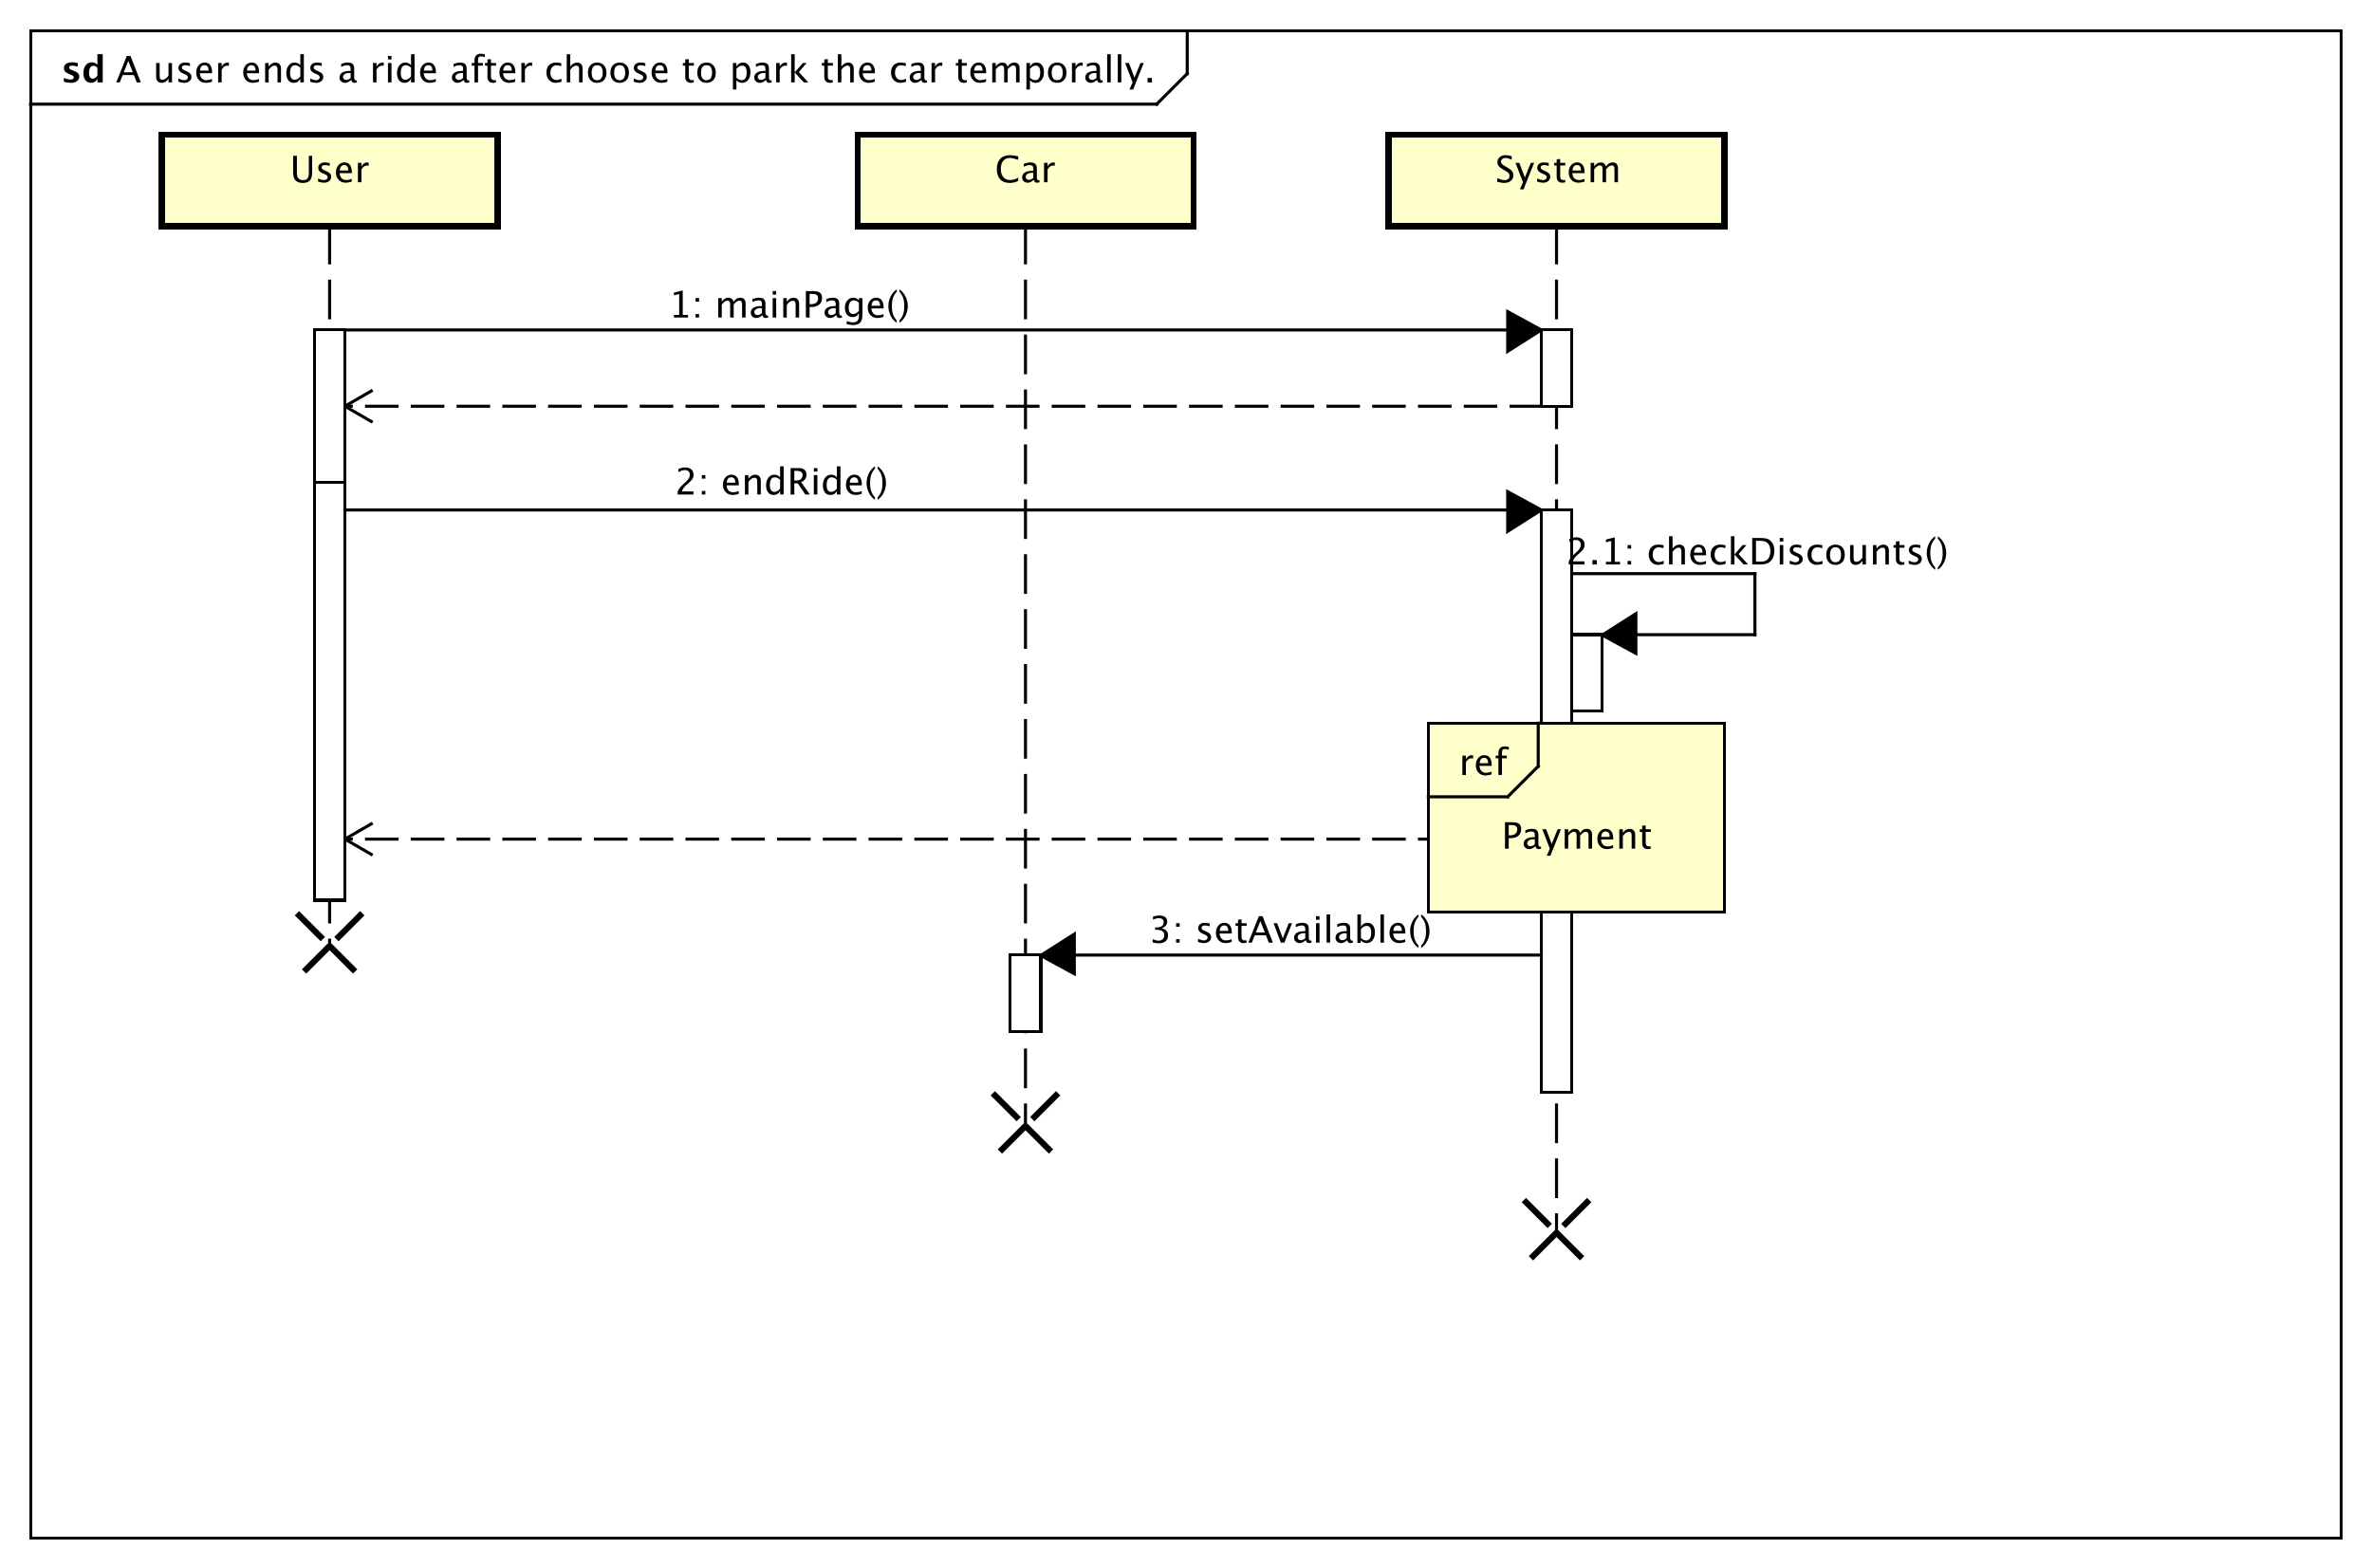 <?xml version="1.0" encoding="UTF-8"?>
<!DOCTYPE svg PUBLIC '-//W3C//DTD SVG 1.0//EN'
          'http://www.w3.org/TR/2001/REC-SVG-20010904/DTD/svg10.dtd'>
<svg xmlns:xlink="http://www.w3.org/1999/xlink" style="fill-opacity:1; color-rendering:auto; color-interpolation:auto; text-rendering:auto; stroke:black; stroke-linecap:square; stroke-miterlimit:10; shape-rendering:auto; stroke-opacity:1; fill:black; stroke-dasharray:none; font-weight:normal; stroke-width:1; font-family:&apos;Dialog&apos;; font-style:normal; stroke-linejoin:miter; font-size:12; stroke-dashoffset:0; image-rendering:auto;" width="1036" height="685" xmlns="http://www.w3.org/2000/svg"
><rect width="100%" height="100%" fill="#808080" stroke="none"/><!--Generated by the Batik Graphics2D SVG Generator--><defs id="genericDefs"
  /><g
  ><defs id="defs1"
    ><clipPath clipPathUnits="userSpaceOnUse" id="clipPath1"
      ><path d="M0 0 L1036 0 L1036 685 L0 685 L0 0 Z"
      /></clipPath
      ><clipPath clipPathUnits="userSpaceOnUse" id="clipPath2"
      ><path d="M0 -14.133 L777 -14.133 L777 499.617 L0 499.617 L0 -14.133 Z"
      /></clipPath
      ><clipPath clipPathUnits="userSpaceOnUse" id="clipPath3"
      ><path d="M-38 -27 L739 -27 L739 486.75 L-38 486.75 L-38 -27 Z"
      /></clipPath
      ><clipPath clipPathUnits="userSpaceOnUse" id="clipPath4"
      ><path d="M-20 -27 L757 -27 L757 486.75 L-20 486.75 L-20 -27 Z"
      /></clipPath
      ><clipPath clipPathUnits="userSpaceOnUse" id="clipPath5"
      ><path d="M-326 -48.133 L451 -48.133 L451 465.617 L-326 465.617 L-326 -48.133 Z"
      /></clipPath
      ><clipPath clipPathUnits="userSpaceOnUse" id="clipPath6"
      ><path d="M-490 -48.133 L287 -48.133 L287 465.617 L-490 465.617 L-490 -48.133 Z"
      /></clipPath
      ><clipPath clipPathUnits="userSpaceOnUse" id="clipPath7"
      ><path d="M-95 -48.133 L682 -48.133 L682 465.617 L-95 465.617 L-95 -48.133 Z"
      /></clipPath
      ><clipPath clipPathUnits="userSpaceOnUse" id="clipPath8"
      ><path d="M-376.45 -308.934 L400.55 -308.934 L400.55 204.816 L-376.45 204.816 L-376.45 -308.934 Z"
      /></clipPath
      ><clipPath clipPathUnits="userSpaceOnUse" id="clipPath9"
      ><path d="M-221.05 -162.066 L555.95 -162.066 L555.95 351.684 L-221.05 351.684 L-221.05 -162.066 Z"
      /></clipPath
      ><clipPath clipPathUnits="userSpaceOnUse" id="clipPath10"
      ><path d="M-219 -104.066 L558 -104.066 L558 409.684 L-219 409.684 L-219 -104.066 Z"
      /></clipPath
      ><clipPath clipPathUnits="userSpaceOnUse" id="clipPath11"
      ><path d="M-513 -184.984 L264 -184.984 L264 328.766 L-513 328.766 L-513 -184.984 Z"
      /></clipPath
      ><clipPath clipPathUnits="userSpaceOnUse" id="clipPath12"
      ><path d="M-492 -278.133 L285 -278.133 L285 235.617 L-492 235.617 L-492 -278.133 Z"
      /></clipPath
      ><clipPath clipPathUnits="userSpaceOnUse" id="clipPath13"
      ><path d="M-478 -254 L299 -254 L299 259.75 L-478 259.75 L-478 -254 Z"
      /></clipPath
    ></defs
    ><g style="fill:white; stroke:white;"
    ><rect x="0" y="0" width="1036" style="clip-path:url(#clipPath1); stroke:none;" height="685"
    /></g
    ><g style="text-rendering:geometricPrecision; shape-rendering:crispEdges;" transform="scale(1.333,1.333) translate(0,14.133)"
    ><rect x="10" y="-4.133" width="757" style="fill:none; clip-path:url(#clipPath2);" height="494.133"
      /><line x1="389" x2="389" y1="-3.133" style="clip-path:url(#clipPath2); fill:none; text-rendering:optimizeLegibility; shape-rendering:auto;" y2="10"
      /><line x1="389" x2="379" y1="10" style="clip-path:url(#clipPath2); fill:none; text-rendering:optimizeLegibility; shape-rendering:auto;" y2="20"
      /><line x1="379" x2="10" y1="20" style="clip-path:url(#clipPath2); fill:none; text-rendering:optimizeLegibility; shape-rendering:auto;" y2="20"
    /></g
    ><g style="font-family:sans-serif; text-rendering:optimizeLegibility;" transform="matrix(1.333,0,0,1.333,0,18.844) translate(38,12.867)"
    ><path d="M5.514 -3.316 L4.037 -7.055 L2.555 -3.316 ZM6.814 0 L5.871 -2.402 L2.197 -2.402 L1.242 0 L0.1 0 L3.539 -8.672 L4.758 -8.672 L8.145 0 ZM17.209 0 L17.209 -1.195 Q16.289 0.146 14.977 0.146 Q14.145 0.146 13.652 -0.378 Q13.16 -0.902 13.16 -1.793 L13.16 -6.363 L14.315 -6.363 L14.315 -2.168 Q14.315 -1.453 14.523 -1.151 Q14.73 -0.85 15.217 -0.85 Q16.271 -0.85 17.209 -2.238 L17.209 -6.363 L18.363 -6.363 L18.363 0 ZM22.365 0.146 Q21.574 0.146 20.443 -0.223 L20.443 -1.283 Q21.574 -0.721 22.412 -0.721 Q22.91 -0.721 23.238 -0.99 Q23.566 -1.26 23.566 -1.664 Q23.566 -2.256 22.646 -2.643 L21.973 -2.93 Q20.479 -3.551 20.479 -4.717 Q20.479 -5.549 21.067 -6.026 Q21.656 -6.504 22.682 -6.504 Q23.215 -6.504 24 -6.357 L24.24 -6.311 L24.24 -5.35 Q23.273 -5.637 22.705 -5.637 Q21.592 -5.637 21.592 -4.828 Q21.592 -4.307 22.436 -3.949 L22.992 -3.715 Q23.936 -3.316 24.328 -2.874 Q24.721 -2.432 24.721 -1.77 Q24.721 -0.932 24.059 -0.393 Q23.396 0.146 22.365 0.146 ZM31.459 -0.205 Q30.299 0.146 29.473 0.146 Q28.066 0.146 27.179 -0.788 Q26.291 -1.723 26.291 -3.211 Q26.291 -4.658 27.073 -5.584 Q27.855 -6.51 29.074 -6.51 Q30.229 -6.51 30.858 -5.689 Q31.488 -4.869 31.488 -3.357 L31.482 -3 L27.469 -3 Q27.721 -0.732 29.689 -0.732 Q30.41 -0.732 31.459 -1.119 ZM27.521 -3.867 L30.328 -3.867 Q30.328 -5.643 29.004 -5.643 Q27.674 -5.643 27.521 -3.867 ZM33.48 0 L33.48 -6.363 L34.635 -6.363 L34.635 -5.168 Q35.32 -6.504 36.627 -6.504 Q36.803 -6.504 36.996 -6.475 L36.996 -5.396 Q36.697 -5.496 36.469 -5.496 Q35.373 -5.496 34.635 -4.195 L34.635 0 ZM46.852 -0.205 Q45.691 0.146 44.865 0.146 Q43.459 0.146 42.571 -0.788 Q41.684 -1.723 41.684 -3.211 Q41.684 -4.658 42.466 -5.584 Q43.248 -6.51 44.467 -6.51 Q45.621 -6.51 46.251 -5.689 Q46.881 -4.869 46.881 -3.357 L46.875 -3 L42.861 -3 Q43.113 -0.732 45.082 -0.732 Q45.803 -0.732 46.852 -1.119 ZM42.914 -3.867 L45.721 -3.867 Q45.721 -5.643 44.397 -5.643 Q43.066 -5.643 42.914 -3.867 ZM48.873 0 L48.873 -6.363 L50.027 -6.363 L50.027 -5.168 Q50.941 -6.504 52.266 -6.504 Q53.092 -6.504 53.584 -5.979 Q54.076 -5.455 54.076 -4.57 L54.076 0 L52.922 0 L52.922 -4.195 Q52.922 -4.904 52.714 -5.206 Q52.506 -5.508 52.025 -5.508 Q50.965 -5.508 50.027 -4.119 L50.027 0 ZM60.404 0 L60.404 -1.195 Q59.701 0.146 58.283 0.146 Q57.135 0.146 56.476 -0.691 Q55.816 -1.529 55.816 -2.982 Q55.816 -4.57 56.563 -5.537 Q57.31 -6.504 58.529 -6.504 Q59.66 -6.504 60.404 -5.637 L60.404 -9.252 L61.565 -9.252 L61.565 0 ZM60.404 -4.846 Q59.508 -5.637 58.705 -5.637 Q57.047 -5.637 57.047 -3.1 Q57.047 -0.867 58.523 -0.867 Q59.484 -0.867 60.404 -1.916 ZM65.561 0.146 Q64.769 0.146 63.639 -0.223 L63.639 -1.283 Q64.769 -0.721 65.607 -0.721 Q66.106 -0.721 66.434 -0.99 Q66.762 -1.26 66.762 -1.664 Q66.762 -2.256 65.842 -2.643 L65.168 -2.93 Q63.674 -3.551 63.674 -4.717 Q63.674 -5.549 64.263 -6.026 Q64.852 -6.504 65.877 -6.504 Q66.41 -6.504 67.195 -6.357 L67.436 -6.311 L67.436 -5.35 Q66.469 -5.637 65.9 -5.637 Q64.787 -5.637 64.787 -4.828 Q64.787 -4.307 65.631 -3.949 L66.188 -3.715 Q67.131 -3.316 67.523 -2.874 Q67.916 -2.432 67.916 -1.77 Q67.916 -0.932 67.254 -0.393 Q66.592 0.146 65.561 0.146 ZM77.068 -0.809 Q76.031 0.146 75.07 0.146 Q74.279 0.146 73.758 -0.349 Q73.236 -0.844 73.236 -1.6 Q73.236 -2.643 74.112 -3.202 Q74.988 -3.762 76.623 -3.762 L76.898 -3.762 L76.898 -4.529 Q76.898 -5.637 75.762 -5.637 Q74.848 -5.637 73.787 -5.074 L73.787 -6.029 Q74.953 -6.504 75.973 -6.504 Q77.039 -6.504 77.546 -6.023 Q78.053 -5.543 78.053 -4.529 L78.053 -1.647 Q78.053 -0.656 78.662 -0.656 Q78.738 -0.656 78.885 -0.68 L78.967 -0.041 Q78.574 0.146 78.1 0.146 Q77.291 0.146 77.068 -0.809 ZM76.898 -1.435 L76.898 -3.082 L76.512 -3.094 Q75.562 -3.094 74.977 -2.733 Q74.391 -2.373 74.391 -1.787 Q74.391 -1.371 74.684 -1.084 Q74.977 -0.797 75.398 -0.797 Q76.119 -0.797 76.898 -1.435 ZM84.211 0 L84.211 -6.363 L85.365 -6.363 L85.365 -5.168 Q86.051 -6.504 87.357 -6.504 Q87.533 -6.504 87.727 -6.475 L87.727 -5.396 Q87.428 -5.496 87.199 -5.496 Q86.103 -5.496 85.365 -4.195 L85.365 0 ZM89.121 0 L89.121 -6.363 L90.275 -6.363 L90.275 0 ZM89.121 -7.518 L89.121 -8.672 L90.275 -8.672 L90.275 -7.518 ZM96.674 0 L96.674 -1.195 Q95.971 0.146 94.553 0.146 Q93.404 0.146 92.745 -0.691 Q92.086 -1.529 92.086 -2.982 Q92.086 -4.57 92.833 -5.537 Q93.58 -6.504 94.799 -6.504 Q95.93 -6.504 96.674 -5.637 L96.674 -9.252 L97.834 -9.252 L97.834 0 ZM96.674 -4.846 Q95.777 -5.637 94.975 -5.637 Q93.316 -5.637 93.316 -3.1 Q93.316 -0.867 94.793 -0.867 Q95.754 -0.867 96.674 -1.916 ZM104.807 -0.205 Q103.647 0.146 102.82 0.146 Q101.414 0.146 100.526 -0.788 Q99.639 -1.723 99.639 -3.211 Q99.639 -4.658 100.421 -5.584 Q101.203 -6.51 102.422 -6.51 Q103.576 -6.51 104.206 -5.689 Q104.836 -4.869 104.836 -3.357 L104.83 -3 L100.816 -3 Q101.068 -0.732 103.037 -0.732 Q103.758 -0.732 104.807 -1.119 ZM100.869 -3.867 L103.676 -3.867 Q103.676 -5.643 102.352 -5.643 Q101.022 -5.643 100.869 -3.867 ZM113.906 -0.809 Q112.869 0.146 111.908 0.146 Q111.117 0.146 110.596 -0.349 Q110.074 -0.844 110.074 -1.6 Q110.074 -2.643 110.95 -3.202 Q111.826 -3.762 113.461 -3.762 L113.736 -3.762 L113.736 -4.529 Q113.736 -5.637 112.6 -5.637 Q111.686 -5.637 110.625 -5.074 L110.625 -6.029 Q111.791 -6.504 112.811 -6.504 Q113.877 -6.504 114.384 -6.023 Q114.891 -5.543 114.891 -4.529 L114.891 -1.647 Q114.891 -0.656 115.5 -0.656 Q115.576 -0.656 115.723 -0.68 L115.805 -0.041 Q115.412 0.146 114.938 0.146 Q114.129 0.146 113.906 -0.809 ZM113.736 -1.435 L113.736 -3.082 L113.35 -3.094 Q112.4 -3.094 111.814 -2.733 Q111.228 -2.373 111.228 -1.787 Q111.228 -1.371 111.522 -1.084 Q111.814 -0.797 112.236 -0.797 Q112.957 -0.797 113.736 -1.435 ZM118.629 -5.496 L118.629 0 L117.469 0 L117.469 -5.496 L116.566 -5.496 L116.566 -6.363 L117.469 -6.363 L117.469 -7.125 Q117.469 -9.398 119.543 -9.398 Q120.123 -9.398 120.861 -9.205 L120.861 -8.291 Q120.082 -8.531 119.613 -8.531 Q119.045 -8.531 118.837 -8.259 Q118.629 -7.986 118.629 -7.248 L118.629 -6.363 L120.217 -6.363 L120.217 -5.496 ZM123.574 0.146 Q122.695 0.146 122.203 -0.357 Q121.711 -0.861 121.711 -1.758 L121.711 -5.496 L120.914 -5.496 L120.914 -6.363 L121.711 -6.363 L121.711 -7.518 L122.865 -7.629 L122.865 -6.363 L124.529 -6.363 L124.529 -5.496 L122.865 -5.496 L122.865 -1.969 Q122.865 -0.721 123.943 -0.721 Q124.172 -0.721 124.5 -0.797 L124.5 0 Q123.967 0.146 123.574 0.146 ZM130.816 -0.205 Q129.656 0.146 128.83 0.146 Q127.424 0.146 126.536 -0.788 Q125.648 -1.723 125.648 -3.211 Q125.648 -4.658 126.431 -5.584 Q127.213 -6.51 128.432 -6.51 Q129.586 -6.51 130.216 -5.689 Q130.846 -4.869 130.846 -3.357 L130.84 -3 L126.826 -3 Q127.078 -0.732 129.047 -0.732 Q129.768 -0.732 130.816 -1.119 ZM126.879 -3.867 L129.685 -3.867 Q129.685 -5.643 128.361 -5.643 Q127.031 -5.643 126.879 -3.867 ZM132.838 0 L132.838 -6.363 L133.992 -6.363 L133.992 -5.168 Q134.678 -6.504 135.984 -6.504 Q136.16 -6.504 136.353 -6.475 L136.353 -5.396 Q136.055 -5.496 135.826 -5.496 Q134.731 -5.496 133.992 -4.195 L133.992 0 ZM144.029 0.146 Q142.74 0.146 141.891 -0.809 Q141.041 -1.764 141.041 -3.217 Q141.041 -4.769 141.882 -5.637 Q142.723 -6.504 144.228 -6.504 Q144.973 -6.504 145.893 -6.299 L145.893 -5.332 Q144.914 -5.619 144.299 -5.619 Q143.414 -5.619 142.878 -4.954 Q142.342 -4.289 142.342 -3.182 Q142.342 -2.109 142.893 -1.447 Q143.443 -0.785 144.334 -0.785 Q145.125 -0.785 145.963 -1.19 L145.963 -0.193 Q144.844 0.146 144.029 0.146 ZM147.691 0 L147.691 -9.252 L148.846 -9.252 L148.846 -5.168 Q149.76 -6.504 151.084 -6.504 Q151.91 -6.504 152.402 -5.979 Q152.894 -5.455 152.894 -4.57 L152.894 0 L151.74 0 L151.74 -4.195 Q151.74 -4.904 151.532 -5.206 Q151.324 -5.508 150.844 -5.508 Q149.783 -5.508 148.846 -4.119 L148.846 0 ZM157.629 0.146 Q156.264 0.146 155.449 -0.759 Q154.635 -1.664 154.635 -3.182 Q154.635 -4.717 155.452 -5.61 Q156.269 -6.504 157.67 -6.504 Q159.07 -6.504 159.888 -5.61 Q160.705 -4.717 160.705 -3.193 Q160.705 -1.635 159.885 -0.744 Q159.065 0.146 157.629 0.146 ZM157.647 -0.721 Q159.481 -0.721 159.481 -3.193 Q159.481 -5.637 157.67 -5.637 Q155.865 -5.637 155.865 -3.182 Q155.865 -0.721 157.647 -0.721 ZM165 0.146 Q163.635 0.146 162.82 -0.759 Q162.006 -1.664 162.006 -3.182 Q162.006 -4.717 162.823 -5.61 Q163.641 -6.504 165.041 -6.504 Q166.441 -6.504 167.259 -5.61 Q168.076 -4.717 168.076 -3.193 Q168.076 -1.635 167.256 -0.744 Q166.435 0.146 165 0.146 ZM165.018 -0.721 Q166.852 -0.721 166.852 -3.193 Q166.852 -5.637 165.041 -5.637 Q163.236 -5.637 163.236 -3.182 Q163.236 -0.721 165.018 -0.721 ZM171.568 0.146 Q170.777 0.146 169.647 -0.223 L169.647 -1.283 Q170.777 -0.721 171.615 -0.721 Q172.113 -0.721 172.441 -0.99 Q172.769 -1.26 172.769 -1.664 Q172.769 -2.256 171.85 -2.643 L171.176 -2.93 Q169.682 -3.551 169.682 -4.717 Q169.682 -5.549 170.27 -6.026 Q170.859 -6.504 171.885 -6.504 Q172.418 -6.504 173.203 -6.357 L173.443 -6.311 L173.443 -5.35 Q172.477 -5.637 171.908 -5.637 Q170.795 -5.637 170.795 -4.828 Q170.795 -4.307 171.639 -3.949 L172.195 -3.715 Q173.139 -3.316 173.531 -2.874 Q173.924 -2.432 173.924 -1.77 Q173.924 -0.932 173.262 -0.393 Q172.6 0.146 171.568 0.146 ZM180.662 -0.205 Q179.502 0.146 178.676 0.146 Q177.269 0.146 176.382 -0.788 Q175.494 -1.723 175.494 -3.211 Q175.494 -4.658 176.276 -5.584 Q177.059 -6.51 178.277 -6.51 Q179.432 -6.51 180.061 -5.689 Q180.691 -4.869 180.691 -3.357 L180.685 -3 L176.672 -3 Q176.924 -0.732 178.893 -0.732 Q179.613 -0.732 180.662 -1.119 ZM176.725 -3.867 L179.531 -3.867 Q179.531 -5.643 178.207 -5.643 Q176.877 -5.643 176.725 -3.867 ZM188.391 0.146 Q187.512 0.146 187.019 -0.357 Q186.527 -0.861 186.527 -1.758 L186.527 -5.496 L185.731 -5.496 L185.731 -6.363 L186.527 -6.363 L186.527 -7.518 L187.682 -7.629 L187.682 -6.363 L189.346 -6.363 L189.346 -5.496 L187.682 -5.496 L187.682 -1.969 Q187.682 -0.721 188.76 -0.721 Q188.988 -0.721 189.316 -0.797 L189.316 0 Q188.783 0.146 188.391 0.146 ZM193.459 0.146 Q192.094 0.146 191.279 -0.759 Q190.465 -1.664 190.465 -3.182 Q190.465 -4.717 191.282 -5.61 Q192.1 -6.504 193.5 -6.504 Q194.9 -6.504 195.718 -5.61 Q196.535 -4.717 196.535 -3.193 Q196.535 -1.635 195.715 -0.744 Q194.894 0.146 193.459 0.146 ZM193.477 -0.721 Q195.31 -0.721 195.31 -3.193 Q195.31 -5.637 193.5 -5.637 Q191.695 -5.637 191.695 -3.182 Q191.695 -0.721 193.477 -0.721 ZM202.137 2.314 L202.137 -6.363 L203.291 -6.363 L203.291 -5.168 Q204 -6.504 205.418 -6.504 Q206.566 -6.504 207.226 -5.666 Q207.885 -4.828 207.885 -3.375 Q207.885 -1.793 207.138 -0.823 Q206.391 0.146 205.172 0.146 Q204.041 0.146 203.291 -0.721 L203.291 2.314 ZM203.291 -1.518 Q204.182 -0.721 204.99 -0.721 Q206.654 -0.721 206.654 -3.258 Q206.654 -5.496 205.178 -5.496 Q204.211 -5.496 203.291 -4.447 ZM212.971 -0.809 Q211.934 0.146 210.973 0.146 Q210.182 0.146 209.66 -0.349 Q209.139 -0.844 209.139 -1.6 Q209.139 -2.643 210.015 -3.202 Q210.891 -3.762 212.525 -3.762 L212.801 -3.762 L212.801 -4.529 Q212.801 -5.637 211.664 -5.637 Q210.75 -5.637 209.69 -5.074 L209.69 -6.029 Q210.856 -6.504 211.875 -6.504 Q212.941 -6.504 213.448 -6.023 Q213.955 -5.543 213.955 -4.529 L213.955 -1.647 Q213.955 -0.656 214.565 -0.656 Q214.641 -0.656 214.787 -0.68 L214.869 -0.041 Q214.477 0.146 214.002 0.146 Q213.193 0.146 212.971 -0.809 ZM212.801 -1.435 L212.801 -3.082 L212.414 -3.094 Q211.465 -3.094 210.879 -2.733 Q210.293 -2.373 210.293 -1.787 Q210.293 -1.371 210.586 -1.084 Q210.879 -0.797 211.301 -0.797 Q212.022 -0.797 212.801 -1.435 ZM216.316 0 L216.316 -6.363 L217.471 -6.363 L217.471 -5.168 Q218.156 -6.504 219.463 -6.504 Q219.639 -6.504 219.832 -6.475 L219.832 -5.396 Q219.533 -5.496 219.305 -5.496 Q218.209 -5.496 217.471 -4.195 L217.471 0 ZM221.227 0 L221.227 -9.252 L222.381 -9.252 L222.381 -3.275 L225.076 -6.363 L226.318 -6.363 L223.746 -3.393 L226.852 0 L225.375 0 L222.381 -3.264 L222.381 0 ZM233.947 0.146 Q233.068 0.146 232.576 -0.357 Q232.084 -0.861 232.084 -1.758 L232.084 -5.496 L231.287 -5.496 L231.287 -6.363 L232.084 -6.363 L232.084 -7.518 L233.238 -7.629 L233.238 -6.363 L234.902 -6.363 L234.902 -5.496 L233.238 -5.496 L233.238 -1.969 Q233.238 -0.721 234.316 -0.721 Q234.545 -0.721 234.873 -0.797 L234.873 0 Q234.34 0.146 233.947 0.146 ZM236.525 0 L236.525 -9.252 L237.68 -9.252 L237.68 -5.168 Q238.594 -6.504 239.918 -6.504 Q240.744 -6.504 241.236 -5.979 Q241.728 -5.455 241.728 -4.57 L241.728 0 L240.574 0 L240.574 -4.195 Q240.574 -4.904 240.366 -5.206 Q240.158 -5.508 239.678 -5.508 Q238.617 -5.508 237.68 -4.119 L237.68 0 ZM248.637 -0.205 Q247.477 0.146 246.65 0.146 Q245.244 0.146 244.356 -0.788 Q243.469 -1.723 243.469 -3.211 Q243.469 -4.658 244.251 -5.584 Q245.033 -6.51 246.252 -6.51 Q247.406 -6.51 248.036 -5.689 Q248.666 -4.869 248.666 -3.357 L248.66 -3 L244.647 -3 Q244.898 -0.732 246.867 -0.732 Q247.588 -0.732 248.637 -1.119 ZM244.699 -3.867 L247.506 -3.867 Q247.506 -5.643 246.182 -5.643 Q244.852 -5.643 244.699 -3.867 ZM256.94 0.146 Q255.65 0.146 254.801 -0.809 Q253.951 -1.764 253.951 -3.217 Q253.951 -4.769 254.792 -5.637 Q255.633 -6.504 257.139 -6.504 Q257.883 -6.504 258.803 -6.299 L258.803 -5.332 Q257.824 -5.619 257.209 -5.619 Q256.324 -5.619 255.788 -4.954 Q255.252 -4.289 255.252 -3.182 Q255.252 -2.109 255.803 -1.447 Q256.353 -0.785 257.244 -0.785 Q258.035 -0.785 258.873 -1.19 L258.873 -0.193 Q257.754 0.146 256.94 0.146 ZM263.883 -0.809 Q262.846 0.146 261.885 0.146 Q261.094 0.146 260.572 -0.349 Q260.051 -0.844 260.051 -1.6 Q260.051 -2.643 260.927 -3.202 Q261.803 -3.762 263.438 -3.762 L263.713 -3.762 L263.713 -4.529 Q263.713 -5.637 262.576 -5.637 Q261.662 -5.637 260.602 -5.074 L260.602 -6.029 Q261.768 -6.504 262.787 -6.504 Q263.853 -6.504 264.36 -6.023 Q264.867 -5.543 264.867 -4.529 L264.867 -1.647 Q264.867 -0.656 265.477 -0.656 Q265.553 -0.656 265.699 -0.68 L265.781 -0.041 Q265.389 0.146 264.914 0.146 Q264.106 0.146 263.883 -0.809 ZM263.713 -1.435 L263.713 -3.082 L263.326 -3.094 Q262.377 -3.094 261.791 -2.733 Q261.205 -2.373 261.205 -1.787 Q261.205 -1.371 261.498 -1.084 Q261.791 -0.797 262.213 -0.797 Q262.934 -0.797 263.713 -1.435 ZM267.228 0 L267.228 -6.363 L268.383 -6.363 L268.383 -5.168 Q269.068 -6.504 270.375 -6.504 Q270.551 -6.504 270.744 -6.475 L270.744 -5.396 Q270.445 -5.496 270.217 -5.496 Q269.121 -5.496 268.383 -4.195 L268.383 0 ZM277.846 0.146 Q276.967 0.146 276.475 -0.357 Q275.982 -0.861 275.982 -1.758 L275.982 -5.496 L275.185 -5.496 L275.185 -6.363 L275.982 -6.363 L275.982 -7.518 L277.137 -7.629 L277.137 -6.363 L278.801 -6.363 L278.801 -5.496 L277.137 -5.496 L277.137 -1.969 Q277.137 -0.721 278.215 -0.721 Q278.443 -0.721 278.772 -0.797 L278.772 0 Q278.238 0.146 277.846 0.146 ZM285.088 -0.205 Q283.928 0.146 283.102 0.146 Q281.695 0.146 280.808 -0.788 Q279.92 -1.723 279.92 -3.211 Q279.92 -4.658 280.702 -5.584 Q281.484 -6.51 282.703 -6.51 Q283.857 -6.51 284.487 -5.689 Q285.117 -4.869 285.117 -3.357 L285.111 -3 L281.098 -3 Q281.35 -0.732 283.318 -0.732 Q284.039 -0.732 285.088 -1.119 ZM281.15 -3.867 L283.957 -3.867 Q283.957 -5.643 282.633 -5.643 Q281.303 -5.643 281.15 -3.867 ZM287.109 0 L287.109 -6.363 L288.264 -6.363 L288.264 -5.168 Q289.107 -6.504 290.432 -6.504 Q291.709 -6.504 292.172 -5.168 Q292.992 -6.51 294.305 -6.51 Q295.148 -6.51 295.611 -6.015 Q296.074 -5.519 296.074 -4.629 L296.074 0 L294.914 0 L294.914 -4.447 Q294.914 -5.537 294.053 -5.537 Q293.156 -5.537 292.172 -4.266 L292.172 0 L291.012 0 L291.012 -4.447 Q291.012 -5.543 290.133 -5.543 Q289.26 -5.543 288.264 -4.266 L288.264 0 ZM298.312 2.314 L298.312 -6.363 L299.467 -6.363 L299.467 -5.168 Q300.176 -6.504 301.594 -6.504 Q302.742 -6.504 303.401 -5.666 Q304.06 -4.828 304.06 -3.375 Q304.06 -1.793 303.313 -0.823 Q302.566 0.146 301.348 0.146 Q300.217 0.146 299.467 -0.721 L299.467 2.314 ZM299.467 -1.518 Q300.357 -0.721 301.166 -0.721 Q302.83 -0.721 302.83 -3.258 Q302.83 -5.496 301.353 -5.496 Q300.387 -5.496 299.467 -4.447 ZM308.356 0.146 Q306.99 0.146 306.176 -0.759 Q305.361 -1.664 305.361 -3.182 Q305.361 -4.717 306.179 -5.61 Q306.996 -6.504 308.397 -6.504 Q309.797 -6.504 310.614 -5.61 Q311.432 -4.717 311.432 -3.193 Q311.432 -1.635 310.611 -0.744 Q309.791 0.146 308.356 0.146 ZM308.373 -0.721 Q310.207 -0.721 310.207 -3.193 Q310.207 -5.637 308.397 -5.637 Q306.592 -5.637 306.592 -3.182 Q306.592 -0.721 308.373 -0.721 ZM313.236 0 L313.236 -6.363 L314.391 -6.363 L314.391 -5.168 Q315.076 -6.504 316.383 -6.504 Q316.559 -6.504 316.752 -6.475 L316.752 -5.396 Q316.453 -5.496 316.225 -5.496 Q315.129 -5.496 314.391 -4.195 L314.391 0 ZM321.428 -0.809 Q320.391 0.146 319.43 0.146 Q318.639 0.146 318.117 -0.349 Q317.596 -0.844 317.596 -1.6 Q317.596 -2.643 318.472 -3.202 Q319.348 -3.762 320.982 -3.762 L321.258 -3.762 L321.258 -4.529 Q321.258 -5.637 320.121 -5.637 Q319.207 -5.637 318.147 -5.074 L318.147 -6.029 Q319.312 -6.504 320.332 -6.504 Q321.398 -6.504 321.905 -6.023 Q322.412 -5.543 322.412 -4.529 L322.412 -1.647 Q322.412 -0.656 323.022 -0.656 Q323.098 -0.656 323.244 -0.68 L323.326 -0.041 Q322.934 0.146 322.459 0.146 Q321.65 0.146 321.428 -0.809 ZM321.258 -1.435 L321.258 -3.082 L320.871 -3.094 Q319.922 -3.094 319.336 -2.733 Q318.75 -2.373 318.75 -1.787 Q318.75 -1.371 319.043 -1.084 Q319.336 -0.797 319.758 -0.797 Q320.478 -0.797 321.258 -1.435 ZM324.773 0 L324.773 -9.252 L325.928 -9.252 L325.928 0 ZM328.242 0 L328.242 -9.252 L329.397 -9.252 L329.397 0 ZM332.08 2.314 L333.111 0 L330.65 -6.363 L331.898 -6.363 L333.721 -1.57 L335.666 -6.363 L336.756 -6.363 L333.281 2.314 ZM337.998 0 L337.998 -1.447 L339.445 -1.447 L339.445 0 Z" style="stroke:none; clip-path:url(#clipPath3);"
    /></g
    ><g style="text-rendering:optimizeLegibility; font-weight:bold; font-family:sans-serif;" transform="matrix(1.333,0,0,1.333,0,18.844) translate(20,12.867)"
    ><path d="M0.914 -0.205 L0.914 -1.477 Q2.203 -0.938 3.117 -0.938 Q4.184 -0.938 4.184 -1.664 Q4.184 -2.133 3.305 -2.484 L2.719 -2.719 Q1.764 -3.106 1.353 -3.551 Q0.943 -3.996 0.943 -4.652 Q0.943 -5.566 1.641 -6.073 Q2.338 -6.58 3.592 -6.58 Q4.377 -6.58 5.461 -6.352 L5.461 -5.133 Q4.418 -5.496 3.732 -5.496 Q2.654 -5.496 2.654 -4.828 Q2.654 -4.389 3.451 -4.084 L3.955 -3.891 Q5.086 -3.463 5.528 -3.023 Q5.971 -2.584 5.971 -1.893 Q5.971 -0.984 5.218 -0.419 Q4.465 0.146 3.258 0.146 Q2.098 0.146 0.914 -0.205 ZM11.918 0 L11.918 -1.213 Q11.25 0.146 9.815 0.146 Q8.654 0.146 7.992 -0.703 Q7.33 -1.553 7.33 -3.041 Q7.33 -4.658 8.077 -5.619 Q8.824 -6.58 10.084 -6.58 Q11.092 -6.58 11.918 -5.783 L11.918 -9.252 L13.658 -9.252 L13.658 0 ZM11.918 -4.752 Q11.291 -5.455 10.576 -5.455 Q9.938 -5.455 9.557 -4.84 Q9.176 -4.225 9.176 -3.188 Q9.176 -1.213 10.441 -1.213 Q11.215 -1.213 11.918 -2.203 Z" style="stroke:none; clip-path:url(#clipPath4);"
    /></g
    ><g transform="matrix(1.333,0,0,1.333,0,18.844)" style="text-rendering:optimizeLegibility; stroke-dasharray:12,6; font-weight:bold; font-family:sans-serif; stroke-linecap:butt;"
    ><line x1="336" x2="336" y1="60" style="fill:none; clip-path:url(#clipPath2);" y2="354.867"
    /></g
    ><g transform="matrix(1.333,0,0,1.333,0,18.844)" style="fill:rgb(255,255,204); text-rendering:geometricPrecision; font-family:sans-serif; shape-rendering:crispEdges; stroke:rgb(255,255,204); font-weight:bold; stroke-width:2;"
    ><rect x="281" y="30" width="110" style="clip-path:url(#clipPath2); stroke:none;" height="30"
      /><rect x="281" y="30" width="110" style="clip-path:url(#clipPath2); fill:none; stroke:black;" height="30"
    /></g
    ><g style="text-rendering:optimizeLegibility; stroke-width:2; font-family:sans-serif;" transform="matrix(1.333,0,0,1.333,0,18.844) translate(326,34)"
    ><path d="M4.834 11.818 Q2.812 11.818 1.711 10.632 Q0.609 9.445 0.609 7.271 Q0.609 5.104 1.731 3.908 Q2.853 2.713 4.893 2.713 Q6.059 2.713 7.623 3.094 L7.623 4.248 Q5.842 3.633 4.875 3.633 Q3.463 3.633 2.689 4.588 Q1.916 5.543 1.916 7.283 Q1.916 8.941 2.742 9.899 Q3.568 10.857 4.998 10.857 Q6.229 10.857 7.635 10.102 L7.635 11.156 Q6.352 11.818 4.834 11.818 ZM12.738 10.793 Q11.701 11.748 10.74 11.748 Q9.949 11.748 9.428 11.253 Q8.906 10.758 8.906 10.002 Q8.906 8.959 9.782 8.399 Q10.658 7.84 12.293 7.84 L12.568 7.84 L12.568 7.072 Q12.568 5.965 11.432 5.965 Q10.518 5.965 9.457 6.527 L9.457 5.572 Q10.623 5.098 11.643 5.098 Q12.709 5.098 13.216 5.578 Q13.723 6.059 13.723 7.072 L13.723 9.955 Q13.723 10.945 14.332 10.945 Q14.408 10.945 14.555 10.922 L14.637 11.56 Q14.244 11.748 13.77 11.748 Q12.961 11.748 12.738 10.793 ZM12.568 10.166 L12.568 8.52 L12.182 8.508 Q11.232 8.508 10.646 8.868 Q10.06 9.229 10.06 9.815 Q10.06 10.23 10.354 10.518 Q10.646 10.805 11.068 10.805 Q11.789 10.805 12.568 10.166 ZM16.084 11.602 L16.084 5.238 L17.238 5.238 L17.238 6.434 Q17.924 5.098 19.23 5.098 Q19.406 5.098 19.6 5.127 L19.6 6.205 Q19.301 6.106 19.072 6.106 Q17.977 6.106 17.238 7.406 L17.238 11.602 Z" style="stroke:none; clip-path:url(#clipPath5);"
    /></g
    ><g style="text-rendering:optimizeLegibility; stroke-dasharray:12,6; font-family:sans-serif; stroke-linecap:butt;" transform="matrix(1.333,0,0,1.333,0,18.844)"
    ><line x1="510" x2="510" y1="60" style="fill:none; clip-path:url(#clipPath2);" y2="389.867"
    /></g
    ><g transform="matrix(1.333,0,0,1.333,0,18.844)" style="fill:rgb(255,255,204); text-rendering:geometricPrecision; font-family:sans-serif; shape-rendering:crispEdges; stroke:rgb(255,255,204); stroke-width:2;"
    ><rect x="455" y="30" width="110" style="clip-path:url(#clipPath2); stroke:none;" height="30"
      /><rect x="455" y="30" width="110" style="clip-path:url(#clipPath2); fill:none; stroke:black;" height="30"
    /></g
    ><g style="text-rendering:optimizeLegibility; stroke-width:2; font-family:sans-serif;" transform="matrix(1.333,0,0,1.333,0,18.844) translate(490,34)"
    ><path d="M2.818 11.818 Q1.945 11.818 0.586 11.438 L0.586 10.219 Q2.051 10.898 2.994 10.898 Q3.721 10.898 4.163 10.518 Q4.606 10.137 4.606 9.516 Q4.606 9.006 4.315 8.648 Q4.025 8.291 3.246 7.852 L2.648 7.506 Q1.541 6.873 1.087 6.314 Q0.633 5.754 0.633 5.01 Q0.633 4.008 1.359 3.36 Q2.086 2.713 3.211 2.713 Q4.213 2.713 5.326 3.047 L5.326 4.172 Q3.955 3.633 3.281 3.633 Q2.643 3.633 2.227 3.973 Q1.81 4.312 1.81 4.828 Q1.81 5.262 2.115 5.596 Q2.42 5.93 3.228 6.393 L3.85 6.744 Q4.975 7.383 5.42 7.951 Q5.865 8.52 5.865 9.316 Q5.865 10.447 5.03 11.133 Q4.195 11.818 2.818 11.818 ZM7.986 13.916 L9.018 11.602 L6.557 5.238 L7.805 5.238 L9.627 10.031 L11.572 5.238 L12.662 5.238 L9.188 13.916 ZM15.574 11.748 Q14.783 11.748 13.652 11.379 L13.652 10.318 Q14.783 10.881 15.621 10.881 Q16.119 10.881 16.447 10.611 Q16.775 10.342 16.775 9.938 Q16.775 9.346 15.855 8.959 L15.182 8.672 Q13.688 8.051 13.688 6.885 Q13.688 6.053 14.276 5.575 Q14.865 5.098 15.891 5.098 Q16.424 5.098 17.209 5.244 L17.449 5.291 L17.449 6.252 Q16.482 5.965 15.914 5.965 Q14.801 5.965 14.801 6.773 Q14.801 7.295 15.645 7.652 L16.201 7.887 Q17.145 8.285 17.537 8.727 Q17.93 9.17 17.93 9.832 Q17.93 10.67 17.268 11.209 Q16.605 11.748 15.574 11.748 ZM21.914 11.748 Q21.035 11.748 20.543 11.244 Q20.051 10.74 20.051 9.844 L20.051 6.106 L19.254 6.106 L19.254 5.238 L20.051 5.238 L20.051 4.084 L21.205 3.973 L21.205 5.238 L22.869 5.238 L22.869 6.106 L21.205 6.106 L21.205 9.633 Q21.205 10.881 22.283 10.881 Q22.512 10.881 22.84 10.805 L22.84 11.602 Q22.307 11.748 21.914 11.748 ZM29.156 11.396 Q27.996 11.748 27.17 11.748 Q25.764 11.748 24.876 10.813 Q23.988 9.879 23.988 8.391 Q23.988 6.943 24.77 6.018 Q25.553 5.092 26.771 5.092 Q27.926 5.092 28.556 5.912 Q29.186 6.732 29.186 8.244 L29.18 8.602 L25.166 8.602 Q25.418 10.869 27.387 10.869 Q28.107 10.869 29.156 10.482 ZM25.219 7.734 L28.025 7.734 Q28.025 5.959 26.701 5.959 Q25.371 5.959 25.219 7.734 ZM31.178 11.602 L31.178 5.238 L32.332 5.238 L32.332 6.434 Q33.176 5.098 34.5 5.098 Q35.777 5.098 36.24 6.434 Q37.06 5.092 38.373 5.092 Q39.217 5.092 39.68 5.587 Q40.143 6.082 40.143 6.973 L40.143 11.602 L38.982 11.602 L38.982 7.154 Q38.982 6.064 38.121 6.064 Q37.225 6.064 36.24 7.336 L36.24 11.602 L35.08 11.602 L35.08 7.154 Q35.08 6.059 34.201 6.059 Q33.328 6.059 32.332 7.336 L32.332 11.602 Z" style="stroke:none; clip-path:url(#clipPath6);"
    /></g
    ><g style="text-rendering:optimizeLegibility; stroke-dasharray:12,6; font-family:sans-serif; stroke-linecap:butt;" transform="matrix(1.333,0,0,1.333,0,18.844)"
    ><line x1="108" x2="108" y1="60" style="fill:none; clip-path:url(#clipPath2);" y2="295.867"
    /></g
    ><g transform="matrix(1.333,0,0,1.333,0,18.844)" style="fill:rgb(255,255,204); text-rendering:geometricPrecision; font-family:sans-serif; shape-rendering:crispEdges; stroke:rgb(255,255,204); stroke-width:2;"
    ><rect x="53" y="30" width="110" style="clip-path:url(#clipPath2); stroke:none;" height="30"
      /><rect x="53" y="30" width="110" style="clip-path:url(#clipPath2); fill:none; stroke:black;" height="30"
    /></g
    ><g style="text-rendering:optimizeLegibility; stroke-width:2; font-family:sans-serif;" transform="matrix(1.333,0,0,1.333,0,18.844) translate(95,34)"
    ><path d="M1.049 2.93 L2.279 2.93 L2.279 8.402 Q2.279 9.709 2.763 10.304 Q3.246 10.898 4.301 10.898 Q5.332 10.898 5.763 10.339 Q6.193 9.779 6.193 8.443 L6.193 2.93 L7.271 2.93 L7.271 8.426 Q7.271 10.201 6.542 11.01 Q5.812 11.818 4.219 11.818 Q2.596 11.818 1.822 10.98 Q1.049 10.143 1.049 8.391 ZM11.156 11.748 Q10.365 11.748 9.234 11.379 L9.234 10.318 Q10.365 10.881 11.203 10.881 Q11.701 10.881 12.029 10.611 Q12.357 10.342 12.357 9.938 Q12.357 9.346 11.438 8.959 L10.764 8.672 Q9.27 8.051 9.27 6.885 Q9.27 6.053 9.858 5.575 Q10.447 5.098 11.473 5.098 Q12.006 5.098 12.791 5.244 L13.031 5.291 L13.031 6.252 Q12.065 5.965 11.496 5.965 Q10.383 5.965 10.383 6.773 Q10.383 7.295 11.227 7.652 L11.783 7.887 Q12.727 8.285 13.119 8.727 Q13.512 9.17 13.512 9.832 Q13.512 10.67 12.85 11.209 Q12.188 11.748 11.156 11.748 ZM20.25 11.396 Q19.09 11.748 18.264 11.748 Q16.857 11.748 15.97 10.813 Q15.082 9.879 15.082 8.391 Q15.082 6.943 15.864 6.018 Q16.646 5.092 17.865 5.092 Q19.02 5.092 19.649 5.912 Q20.279 6.732 20.279 8.244 L20.273 8.602 L16.26 8.602 Q16.512 10.869 18.48 10.869 Q19.201 10.869 20.25 10.482 ZM16.312 7.734 L19.119 7.734 Q19.119 5.959 17.795 5.959 Q16.465 5.959 16.312 7.734 ZM22.271 11.602 L22.271 5.238 L23.426 5.238 L23.426 6.434 Q24.111 5.098 25.418 5.098 Q25.594 5.098 25.787 5.127 L25.787 6.205 Q25.488 6.106 25.26 6.106 Q24.164 6.106 23.426 7.406 L23.426 11.602 Z" style="stroke:none; clip-path:url(#clipPath7);"
    /></g
    ><g style="text-rendering:optimizeLegibility; stroke-dasharray:10,5; font-family:sans-serif; stroke-linecap:butt;" transform="matrix(1.333,0,0,1.333,0,18.844)"
    ><line x1="505.1" x2="113" y1="119" style="fill:none; clip-path:url(#clipPath2);" y2="119"
      /><line x1="113" x2="123.392" y1="119" style="stroke-linecap:square; clip-path:url(#clipPath2); fill:none; stroke-dasharray:none;" y2="113"
      /><line x1="113" x2="123.392" y1="119" style="stroke-linecap:square; clip-path:url(#clipPath2); fill:none; stroke-dasharray:none;" y2="125"
      /><line x1="505.1" x2="113" y1="260.867" style="fill:none; clip-path:url(#clipPath2);" y2="260.867"
      /><line x1="113" x2="123.392" y1="260.867" style="stroke-linecap:square; clip-path:url(#clipPath2); fill:none; stroke-dasharray:none;" y2="254.867"
      /><line x1="113" x2="123.392" y1="260.867" style="stroke-linecap:square; clip-path:url(#clipPath2); fill:none; stroke-dasharray:none;" y2="266.867"
      /><line x1="520" x2="500" y1="379.867" style="stroke-linecap:square; clip-path:url(#clipPath2); fill:none; stroke-dasharray:none; stroke-width:2;" y2="399.867"
      /><line x1="500" x2="520" y1="379.867" style="stroke-linecap:square; clip-path:url(#clipPath2); fill:none; stroke-dasharray:none; stroke-width:2;" y2="399.867"
      /><line x1="346" x2="326" y1="344.867" style="stroke-linecap:square; clip-path:url(#clipPath2); fill:none; stroke-dasharray:none; stroke-width:2;" y2="364.867"
      /><line x1="326" x2="346" y1="344.867" style="stroke-linecap:square; clip-path:url(#clipPath2); fill:none; stroke-dasharray:none; stroke-width:2;" y2="364.867"
      /><line x1="118" x2="98" y1="285.867" style="stroke-linecap:square; clip-path:url(#clipPath2); fill:none; stroke-dasharray:none; stroke-width:2;" y2="305.867"
      /><line x1="98" x2="118" y1="285.867" style="stroke-linecap:square; clip-path:url(#clipPath2); fill:none; stroke-dasharray:none; stroke-width:2;" y2="305.867"
    /></g
    ><g transform="matrix(1.333,0,0,1.333,0,18.844)" style="fill:white; text-rendering:geometricPrecision; shape-rendering:crispEdges; font-family:sans-serif; stroke:white;"
    ><rect x="331" y="298.867" width="10" style="clip-path:url(#clipPath2); stroke:none;" height="25"
      /><rect x="331" y="298.867" width="10" style="clip-path:url(#clipPath2); fill:none; stroke:black;" height="25"
      /><rect x="505" y="279.867" width="10" style="clip-path:url(#clipPath2); stroke:none;" height="64"
      /><rect x="505" y="279.867" width="10" style="clip-path:url(#clipPath2); fill:none; stroke:black;" height="64"
    /></g
    ><g style="font-family:sans-serif; text-rendering:optimizeLegibility;" transform="matrix(1.333,0,0,1.333,0,18.844) translate(376.45,294.801)"
    ><path d="M1.219 -0.065 L1.219 -1.143 Q2.461 -0.65 3.176 -0.65 Q4.002 -0.65 4.521 -1.134 Q5.039 -1.617 5.039 -2.385 Q5.039 -4.213 2.478 -4.213 L2.022 -4.213 L2.022 -4.992 L2.426 -4.998 Q4.828 -4.998 4.828 -6.691 Q4.828 -8.021 3.246 -8.021 Q2.379 -8.021 1.336 -7.535 L1.336 -8.543 Q2.361 -8.889 3.328 -8.889 Q5.988 -8.889 5.988 -6.879 Q5.988 -5.35 4.178 -4.699 Q6.275 -4.213 6.275 -2.402 Q6.275 -1.178 5.467 -0.48 Q4.658 0.217 3.246 0.217 Q2.443 0.217 1.219 -0.065 ZM8.906 0 L8.906 -1.154 L10.06 -1.154 L10.06 0 ZM8.906 -5.203 L8.906 -6.363 L10.06 -6.363 L10.06 -5.203 ZM18.023 0.146 Q17.232 0.146 16.102 -0.223 L16.102 -1.283 Q17.232 -0.721 18.07 -0.721 Q18.568 -0.721 18.896 -0.99 Q19.225 -1.26 19.225 -1.664 Q19.225 -2.256 18.305 -2.643 L17.631 -2.93 Q16.137 -3.551 16.137 -4.717 Q16.137 -5.549 16.726 -6.026 Q17.314 -6.504 18.34 -6.504 Q18.873 -6.504 19.658 -6.357 L19.898 -6.311 L19.898 -5.35 Q18.932 -5.637 18.363 -5.637 Q17.25 -5.637 17.25 -4.828 Q17.25 -4.307 18.094 -3.949 L18.65 -3.715 Q19.594 -3.316 19.986 -2.874 Q20.379 -2.432 20.379 -1.77 Q20.379 -0.932 19.717 -0.393 Q19.055 0.146 18.023 0.146 ZM27.117 -0.205 Q25.957 0.146 25.131 0.146 Q23.725 0.146 22.837 -0.788 Q21.949 -1.723 21.949 -3.211 Q21.949 -4.658 22.731 -5.584 Q23.514 -6.51 24.732 -6.51 Q25.887 -6.51 26.517 -5.689 Q27.146 -4.869 27.146 -3.357 L27.141 -3 L23.127 -3 Q23.379 -0.732 25.348 -0.732 Q26.068 -0.732 27.117 -1.119 ZM23.18 -3.867 L25.986 -3.867 Q25.986 -5.643 24.662 -5.643 Q23.332 -5.643 23.18 -3.867 ZM31.049 0.146 Q30.17 0.146 29.678 -0.357 Q29.186 -0.861 29.186 -1.758 L29.186 -5.496 L28.389 -5.496 L28.389 -6.363 L29.186 -6.363 L29.186 -7.518 L30.34 -7.629 L30.34 -6.363 L32.004 -6.363 L32.004 -5.496 L30.34 -5.496 L30.34 -1.969 Q30.34 -0.721 31.418 -0.721 Q31.646 -0.721 31.975 -0.797 L31.975 0 Q31.441 0.146 31.049 0.146 ZM37.986 -3.316 L36.51 -7.055 L35.027 -3.316 ZM39.287 0 L38.344 -2.402 L34.67 -2.402 L33.715 0 L32.572 0 L36.012 -8.672 L37.23 -8.672 L40.617 0 ZM43.225 0 L40.857 -6.363 L42.012 -6.363 L43.863 -1.412 L45.815 -6.363 L46.893 -6.363 L44.379 0 ZM51.398 -0.809 Q50.361 0.146 49.4 0.146 Q48.609 0.146 48.088 -0.349 Q47.566 -0.844 47.566 -1.6 Q47.566 -2.643 48.442 -3.202 Q49.318 -3.762 50.953 -3.762 L51.228 -3.762 L51.228 -4.529 Q51.228 -5.637 50.092 -5.637 Q49.178 -5.637 48.117 -5.074 L48.117 -6.029 Q49.283 -6.504 50.303 -6.504 Q51.369 -6.504 51.876 -6.023 Q52.383 -5.543 52.383 -4.529 L52.383 -1.647 Q52.383 -0.656 52.992 -0.656 Q53.068 -0.656 53.215 -0.68 L53.297 -0.041 Q52.904 0.146 52.43 0.146 Q51.621 0.146 51.398 -0.809 ZM51.228 -1.435 L51.228 -3.082 L50.842 -3.094 Q49.893 -3.094 49.307 -2.733 Q48.721 -2.373 48.721 -1.787 Q48.721 -1.371 49.014 -1.084 Q49.307 -0.797 49.728 -0.797 Q50.449 -0.797 51.228 -1.435 ZM54.744 0 L54.744 -6.363 L55.898 -6.363 L55.898 0 ZM54.744 -7.518 L54.744 -8.672 L55.898 -8.672 L55.898 -7.518 ZM58.213 0 L58.213 -9.252 L59.367 -9.252 L59.367 0 ZM64.963 -0.809 Q63.926 0.146 62.965 0.146 Q62.174 0.146 61.652 -0.349 Q61.131 -0.844 61.131 -1.6 Q61.131 -2.643 62.007 -3.202 Q62.883 -3.762 64.518 -3.762 L64.793 -3.762 L64.793 -4.529 Q64.793 -5.637 63.656 -5.637 Q62.742 -5.637 61.682 -5.074 L61.682 -6.029 Q62.848 -6.504 63.867 -6.504 Q64.934 -6.504 65.44 -6.023 Q65.947 -5.543 65.947 -4.529 L65.947 -1.647 Q65.947 -0.656 66.557 -0.656 Q66.633 -0.656 66.779 -0.68 L66.861 -0.041 Q66.469 0.146 65.994 0.146 Q65.186 0.146 64.963 -0.809 ZM64.793 -1.435 L64.793 -3.082 L64.406 -3.094 Q63.457 -3.094 62.871 -2.733 Q62.285 -2.373 62.285 -1.787 Q62.285 -1.371 62.578 -1.084 Q62.871 -0.797 63.293 -0.797 Q64.014 -0.797 64.793 -1.435 ZM68.309 0.07 L68.309 -9.252 L69.463 -9.252 L69.463 -5.168 Q70.172 -6.504 71.59 -6.504 Q72.738 -6.504 73.397 -5.666 Q74.057 -4.828 74.057 -3.375 Q74.057 -1.793 73.31 -0.823 Q72.562 0.146 71.344 0.146 Q70.213 0.146 69.463 -0.721 L69.322 0.07 ZM69.463 -1.518 Q70.353 -0.721 71.162 -0.721 Q72.826 -0.721 72.826 -3.258 Q72.826 -5.496 71.35 -5.496 Q70.383 -5.496 69.463 -4.447 ZM75.861 0 L75.861 -9.252 L77.016 -9.252 L77.016 0 ZM83.994 -0.205 Q82.834 0.146 82.008 0.146 Q80.602 0.146 79.714 -0.788 Q78.826 -1.723 78.826 -3.211 Q78.826 -4.658 79.608 -5.584 Q80.391 -6.51 81.609 -6.51 Q82.764 -6.51 83.394 -5.689 Q84.023 -4.869 84.023 -3.357 L84.018 -3 L80.004 -3 Q80.256 -0.732 82.225 -0.732 Q82.945 -0.732 83.994 -1.119 ZM80.057 -3.867 L82.863 -3.867 Q82.863 -5.643 81.539 -5.643 Q80.209 -5.643 80.057 -3.867 ZM88.33 0.938 L88.33 1.734 Q87.064 0.873 86.323 -0.606 Q85.582 -2.086 85.582 -3.762 Q85.582 -5.432 86.323 -6.911 Q87.064 -8.391 88.33 -9.252 L88.33 -8.455 Q87.469 -7.518 87.103 -6.439 Q86.736 -5.361 86.736 -3.762 Q86.736 -2.156 87.103 -1.078 Q87.469 0 88.33 0.938 ZM89.197 0.938 L89.197 1.734 Q90.463 0.873 91.204 -0.606 Q91.945 -2.086 91.945 -3.762 Q91.945 -5.432 91.204 -6.911 Q90.463 -8.391 89.197 -9.252 L89.197 -8.455 Q90.059 -7.518 90.425 -6.439 Q90.791 -5.361 90.791 -3.762 Q90.791 -2.156 90.425 -1.078 Q90.059 0 89.197 0.938 Z" style="stroke:none; clip-path:url(#clipPath8);"
    /></g
    ><g style="font-family:sans-serif; text-rendering:optimizeLegibility;" transform="matrix(1.333,0,0,1.333,0,18.844)"
    ><line x1="505" x2="352.158" y1="298.867" style="fill:none; clip-path:url(#clipPath2);" y2="298.867"
      /><polygon style="clip-path:url(#clipPath2); stroke:none;" points=" 341 299 352 305 352 292"
      /><polygon style="fill:none; clip-path:url(#clipPath2);" points=" 341 299 352 305 352 292"
    /></g
    ><g transform="matrix(1.333,0,0,1.333,0,18.844)" style="fill:white; text-rendering:geometricPrecision; shape-rendering:crispEdges; font-family:sans-serif; stroke:white;"
    ><rect x="515" y="193.867" width="10" style="clip-path:url(#clipPath2); stroke:none;" height="25"
      /><rect x="515" y="193.867" width="10" style="clip-path:url(#clipPath2); fill:none; stroke:black;" height="25"
      /><rect x="505" y="153" width="10" style="clip-path:url(#clipPath2); stroke:none;" height="107.867"
      /><rect x="505" y="153" width="10" style="clip-path:url(#clipPath2); fill:none; stroke:black;" height="107.867"
      /><rect x="103" y="119" width="10" style="clip-path:url(#clipPath2); stroke:none;" height="161.867"
      /><rect x="103" y="119" width="10" style="clip-path:url(#clipPath2); fill:none; stroke:black;" height="161.867"
    /></g
    ><g style="font-family:sans-serif; text-rendering:optimizeLegibility;" transform="matrix(1.333,0,0,1.333,0,18.844) translate(221.05,147.934)"
    ><path d="M0.996 0 L0.996 -1.014 Q1.5 -2.191 3.035 -3.58 L3.697 -4.172 Q4.975 -5.326 4.975 -6.463 Q4.975 -7.189 4.538 -7.606 Q4.102 -8.021 3.34 -8.021 Q2.438 -8.021 1.213 -7.324 L1.213 -8.344 Q2.367 -8.889 3.504 -8.889 Q4.723 -8.889 5.461 -8.232 Q6.199 -7.576 6.199 -6.492 Q6.199 -5.713 5.827 -5.109 Q5.455 -4.506 4.441 -3.644 L3.996 -3.264 Q2.607 -2.086 2.391 -1.014 L6.158 -1.014 L6.158 0 ZM8.906 0 L8.906 -1.154 L10.06 -1.154 L10.06 0 ZM8.906 -5.203 L8.906 -6.363 L10.06 -6.363 L10.06 -5.203 ZM21 -0.205 Q19.84 0.146 19.014 0.146 Q17.607 0.146 16.72 -0.788 Q15.832 -1.723 15.832 -3.211 Q15.832 -4.658 16.614 -5.584 Q17.396 -6.51 18.615 -6.51 Q19.77 -6.51 20.399 -5.689 Q21.029 -4.869 21.029 -3.357 L21.023 -3 L17.01 -3 Q17.262 -0.732 19.23 -0.732 Q19.951 -0.732 21 -1.119 ZM17.062 -3.867 L19.869 -3.867 Q19.869 -5.643 18.545 -5.643 Q17.215 -5.643 17.062 -3.867 ZM23.021 0 L23.021 -6.363 L24.176 -6.363 L24.176 -5.168 Q25.09 -6.504 26.414 -6.504 Q27.24 -6.504 27.732 -5.979 Q28.225 -5.455 28.225 -4.57 L28.225 0 L27.07 0 L27.07 -4.195 Q27.07 -4.904 26.862 -5.206 Q26.654 -5.508 26.174 -5.508 Q25.113 -5.508 24.176 -4.119 L24.176 0 ZM34.553 0 L34.553 -1.195 Q33.85 0.146 32.432 0.146 Q31.283 0.146 30.624 -0.691 Q29.965 -1.529 29.965 -2.982 Q29.965 -4.57 30.712 -5.537 Q31.459 -6.504 32.678 -6.504 Q33.809 -6.504 34.553 -5.637 L34.553 -9.252 L35.713 -9.252 L35.713 0 ZM34.553 -4.846 Q33.656 -5.637 32.853 -5.637 Q31.195 -5.637 31.195 -3.1 Q31.195 -0.867 32.672 -0.867 Q33.633 -0.867 34.553 -1.916 ZM37.986 0 L37.986 -8.672 L40.611 -8.672 Q41.859 -8.672 42.524 -8.121 Q43.19 -7.57 43.19 -6.521 Q43.19 -4.787 41.438 -4.061 L44.332 0 L42.82 0 L40.353 -3.668 L39.205 -3.668 L39.205 0 ZM39.205 -4.588 L39.603 -4.588 Q41.924 -4.588 41.924 -6.41 Q41.924 -7.752 39.978 -7.752 L39.205 -7.752 ZM45.609 0 L45.609 -6.363 L46.764 -6.363 L46.764 0 ZM45.609 -7.518 L45.609 -8.672 L46.764 -8.672 L46.764 -7.518 ZM53.162 0 L53.162 -1.195 Q52.459 0.146 51.041 0.146 Q49.893 0.146 49.233 -0.691 Q48.574 -1.529 48.574 -2.982 Q48.574 -4.57 49.321 -5.537 Q50.068 -6.504 51.287 -6.504 Q52.418 -6.504 53.162 -5.637 L53.162 -9.252 L54.322 -9.252 L54.322 0 ZM53.162 -4.846 Q52.266 -5.637 51.463 -5.637 Q49.805 -5.637 49.805 -3.1 Q49.805 -0.867 51.281 -0.867 Q52.242 -0.867 53.162 -1.916 ZM61.295 -0.205 Q60.135 0.146 59.309 0.146 Q57.902 0.146 57.015 -0.788 Q56.127 -1.723 56.127 -3.211 Q56.127 -4.658 56.909 -5.584 Q57.691 -6.51 58.91 -6.51 Q60.065 -6.51 60.694 -5.689 Q61.324 -4.869 61.324 -3.357 L61.318 -3 L57.305 -3 Q57.557 -0.732 59.525 -0.732 Q60.246 -0.732 61.295 -1.119 ZM57.357 -3.867 L60.164 -3.867 Q60.164 -5.643 58.84 -5.643 Q57.51 -5.643 57.357 -3.867 ZM65.631 0.938 L65.631 1.734 Q64.365 0.873 63.624 -0.606 Q62.883 -2.086 62.883 -3.762 Q62.883 -5.432 63.624 -6.911 Q64.365 -8.391 65.631 -9.252 L65.631 -8.455 Q64.769 -7.518 64.403 -6.439 Q64.037 -5.361 64.037 -3.762 Q64.037 -2.156 64.403 -1.078 Q64.769 0 65.631 0.938 ZM66.498 0.938 L66.498 1.734 Q67.764 0.873 68.505 -0.606 Q69.246 -2.086 69.246 -3.762 Q69.246 -5.432 68.505 -6.911 Q67.764 -8.391 66.498 -9.252 L66.498 -8.455 Q67.359 -7.518 67.726 -6.439 Q68.092 -5.361 68.092 -3.762 Q68.092 -2.156 67.726 -1.078 Q67.359 0 66.498 0.938 Z" style="stroke:none; clip-path:url(#clipPath9);"
    /></g
    ><g style="font-family:sans-serif; text-rendering:optimizeLegibility;" transform="matrix(1.333,0,0,1.333,0,18.844)"
    ><line x1="113" x2="493.842" y1="153" style="fill:none; clip-path:url(#clipPath2);" y2="153"
      /><polygon style="clip-path:url(#clipPath2); stroke:none;" points=" 505 153 494 147 494 160"
      /><polygon style="fill:none; clip-path:url(#clipPath2);" points=" 505 153 494 147 494 160"
    /></g
    ><g transform="matrix(1.333,0,0,1.333,0,18.844)" style="fill:white; text-rendering:geometricPrecision; shape-rendering:crispEdges; font-family:sans-serif; stroke:white;"
    ><rect x="505" y="94" width="10" style="clip-path:url(#clipPath2); stroke:none;" height="25"
      /><rect x="505" y="94" width="10" style="clip-path:url(#clipPath2); fill:none; stroke:black;" height="25"
      /><rect x="103" y="94" width="10" style="clip-path:url(#clipPath2); stroke:none;" height="50"
      /><rect x="103" y="94" width="10" style="clip-path:url(#clipPath2); fill:none; stroke:black;" height="50"
    /></g
    ><g style="font-family:sans-serif; text-rendering:optimizeLegibility;" transform="matrix(1.333,0,0,1.333,0,18.844) translate(219,89.934)"
    ><path d="M1.805 0 L1.805 -0.867 L3.539 -0.867 L3.539 -7.711 L1.805 -7.277 L1.805 -8.168 L4.699 -8.889 L4.699 -0.867 L6.434 -0.867 L6.434 0 ZM8.906 0 L8.906 -1.154 L10.06 -1.154 L10.06 0 ZM8.906 -5.203 L8.906 -6.363 L10.06 -6.363 L10.06 -5.203 ZM16.336 0 L16.336 -6.363 L17.49 -6.363 L17.49 -5.168 Q18.334 -6.504 19.658 -6.504 Q20.936 -6.504 21.398 -5.168 Q22.219 -6.51 23.531 -6.51 Q24.375 -6.51 24.838 -6.015 Q25.301 -5.519 25.301 -4.629 L25.301 0 L24.141 0 L24.141 -4.447 Q24.141 -5.537 23.279 -5.537 Q22.383 -5.537 21.398 -4.266 L21.398 0 L20.238 0 L20.238 -4.447 Q20.238 -5.543 19.359 -5.543 Q18.486 -5.543 17.49 -4.266 L17.49 0 ZM30.82 -0.809 Q29.783 0.146 28.822 0.146 Q28.031 0.146 27.51 -0.349 Q26.988 -0.844 26.988 -1.6 Q26.988 -2.643 27.864 -3.202 Q28.74 -3.762 30.375 -3.762 L30.65 -3.762 L30.65 -4.529 Q30.65 -5.637 29.514 -5.637 Q28.6 -5.637 27.539 -5.074 L27.539 -6.029 Q28.705 -6.504 29.725 -6.504 Q30.791 -6.504 31.298 -6.023 Q31.805 -5.543 31.805 -4.529 L31.805 -1.647 Q31.805 -0.656 32.414 -0.656 Q32.49 -0.656 32.637 -0.68 L32.719 -0.041 Q32.326 0.146 31.852 0.146 Q31.043 0.146 30.82 -0.809 ZM30.65 -1.435 L30.65 -3.082 L30.264 -3.094 Q29.314 -3.094 28.729 -2.733 Q28.143 -2.373 28.143 -1.787 Q28.143 -1.371 28.436 -1.084 Q28.729 -0.797 29.15 -0.797 Q29.871 -0.797 30.65 -1.435 ZM34.166 0 L34.166 -6.363 L35.32 -6.363 L35.32 0 ZM34.166 -7.518 L34.166 -8.672 L35.32 -8.672 L35.32 -7.518 ZM37.635 0 L37.635 -6.363 L38.789 -6.363 L38.789 -5.168 Q39.703 -6.504 41.027 -6.504 Q41.853 -6.504 42.346 -5.979 Q42.838 -5.455 42.838 -4.57 L42.838 0 L41.684 0 L41.684 -4.195 Q41.684 -4.904 41.476 -5.206 Q41.268 -5.508 40.787 -5.508 Q39.727 -5.508 38.789 -4.119 L38.789 0 ZM45.047 0 L45.047 -8.672 L47.408 -8.672 Q48.978 -8.672 49.664 -8.142 Q50.35 -7.611 50.35 -6.398 Q50.35 -5.016 49.412 -4.231 Q48.475 -3.445 46.81 -3.445 L46.266 -3.445 L46.266 0 ZM46.266 -4.377 L46.764 -4.377 Q47.859 -4.377 48.457 -4.881 Q49.055 -5.385 49.055 -6.305 Q49.055 -7.084 48.586 -7.418 Q48.117 -7.752 47.022 -7.752 L46.266 -7.752 ZM54.996 -0.809 Q53.959 0.146 52.998 0.146 Q52.207 0.146 51.685 -0.349 Q51.164 -0.844 51.164 -1.6 Q51.164 -2.643 52.04 -3.202 Q52.916 -3.762 54.551 -3.762 L54.826 -3.762 L54.826 -4.529 Q54.826 -5.637 53.69 -5.637 Q52.775 -5.637 51.715 -5.074 L51.715 -6.029 Q52.881 -6.504 53.9 -6.504 Q54.967 -6.504 55.474 -6.023 Q55.98 -5.543 55.98 -4.529 L55.98 -1.647 Q55.98 -0.656 56.59 -0.656 Q56.666 -0.656 56.812 -0.68 L56.895 -0.041 Q56.502 0.146 56.027 0.146 Q55.219 0.146 54.996 -0.809 ZM54.826 -1.435 L54.826 -3.082 L54.44 -3.094 Q53.49 -3.094 52.904 -2.733 Q52.318 -2.373 52.318 -1.787 Q52.318 -1.371 52.611 -1.084 Q52.904 -0.797 53.326 -0.797 Q54.047 -0.797 54.826 -1.435 ZM58.365 2.115 L58.5 1.113 Q59.502 1.588 60.475 1.588 Q62.426 1.588 62.426 -0.48 L62.426 -1.482 Q61.787 -0.146 60.328 -0.146 Q59.185 -0.146 58.512 -0.979 Q57.838 -1.81 57.838 -3.223 Q57.838 -4.676 58.605 -5.59 Q59.373 -6.504 60.592 -6.504 Q61.658 -6.504 62.426 -5.637 L62.426 -6.363 L63.586 -6.363 L63.586 -1.734 Q63.586 -0.24 63.431 0.477 Q63.275 1.195 62.848 1.652 Q62.092 2.455 60.498 2.455 Q59.385 2.455 58.365 2.115 ZM62.426 -2.203 L62.426 -4.846 Q61.664 -5.637 60.768 -5.637 Q59.971 -5.637 59.52 -4.998 Q59.068 -4.359 59.068 -3.246 Q59.068 -1.154 60.539 -1.154 Q61.541 -1.154 62.426 -2.203 ZM70.488 -0.205 Q69.328 0.146 68.502 0.146 Q67.096 0.146 66.208 -0.788 Q65.32 -1.723 65.32 -3.211 Q65.32 -4.658 66.103 -5.584 Q66.885 -6.51 68.103 -6.51 Q69.258 -6.51 69.888 -5.689 Q70.518 -4.869 70.518 -3.357 L70.512 -3 L66.498 -3 Q66.75 -0.732 68.719 -0.732 Q69.439 -0.732 70.488 -1.119 ZM66.551 -3.867 L69.357 -3.867 Q69.357 -5.643 68.033 -5.643 Q66.703 -5.643 66.551 -3.867 ZM74.824 0.938 L74.824 1.734 Q73.559 0.873 72.817 -0.606 Q72.076 -2.086 72.076 -3.762 Q72.076 -5.432 72.817 -6.911 Q73.559 -8.391 74.824 -9.252 L74.824 -8.455 Q73.963 -7.518 73.597 -6.439 Q73.231 -5.361 73.231 -3.762 Q73.231 -2.156 73.597 -1.078 Q73.963 0 74.824 0.938 ZM75.691 0.938 L75.691 1.734 Q76.957 0.873 77.698 -0.606 Q78.439 -2.086 78.439 -3.762 Q78.439 -5.432 77.698 -6.911 Q76.957 -8.391 75.691 -9.252 L75.691 -8.455 Q76.553 -7.518 76.919 -6.439 Q77.285 -5.361 77.285 -3.762 Q77.285 -2.156 76.919 -1.078 Q76.553 0 75.691 0.938 Z" style="stroke:none; clip-path:url(#clipPath10);"
    /></g
    ><g style="font-family:sans-serif; text-rendering:optimizeLegibility;" transform="matrix(1.333,0,0,1.333,0,18.844)"
    ><line x1="112.9" x2="493.842" y1="94" style="fill:none; clip-path:url(#clipPath2);" y2="94"
      /><polygon style="clip-path:url(#clipPath2); stroke:none;" points=" 505 94 494 88 494 101"
      /><polygon style="fill:none; clip-path:url(#clipPath2);" points=" 505 94 494 88 494 101"
    /></g
    ><g style="font-family:sans-serif; text-rendering:optimizeLegibility;" transform="matrix(1.333,0,0,1.333,0,18.844) translate(513,170.851)"
    ><path d="M0.996 0 L0.996 -1.014 Q1.5 -2.191 3.035 -3.58 L3.697 -4.172 Q4.975 -5.326 4.975 -6.463 Q4.975 -7.189 4.538 -7.606 Q4.102 -8.021 3.34 -8.021 Q2.438 -8.021 1.213 -7.324 L1.213 -8.344 Q2.367 -8.889 3.504 -8.889 Q4.723 -8.889 5.461 -8.232 Q6.199 -7.576 6.199 -6.492 Q6.199 -5.713 5.827 -5.109 Q5.455 -4.506 4.441 -3.644 L3.996 -3.264 Q2.607 -2.086 2.391 -1.014 L6.158 -1.014 L6.158 0 ZM8.76 0 L8.76 -1.447 L10.207 -1.447 L10.207 0 ZM13.19 0 L13.19 -0.867 L14.924 -0.867 L14.924 -7.711 L13.19 -7.277 L13.19 -8.168 L16.084 -8.889 L16.084 -0.867 L17.818 -0.867 L17.818 0 ZM20.291 0 L20.291 -1.154 L21.445 -1.154 L21.445 0 ZM20.291 -5.203 L20.291 -6.363 L21.445 -6.363 L21.445 -5.203 ZM30.205 0.146 Q28.916 0.146 28.066 -0.809 Q27.217 -1.764 27.217 -3.217 Q27.217 -4.769 28.058 -5.637 Q28.898 -6.504 30.404 -6.504 Q31.148 -6.504 32.068 -6.299 L32.068 -5.332 Q31.09 -5.619 30.475 -5.619 Q29.59 -5.619 29.054 -4.954 Q28.518 -4.289 28.518 -3.182 Q28.518 -2.109 29.068 -1.447 Q29.619 -0.785 30.51 -0.785 Q31.301 -0.785 32.139 -1.19 L32.139 -0.193 Q31.02 0.146 30.205 0.146 ZM33.867 0 L33.867 -9.252 L35.022 -9.252 L35.022 -5.168 Q35.935 -6.504 37.26 -6.504 Q38.086 -6.504 38.578 -5.979 Q39.07 -5.455 39.07 -4.57 L39.07 0 L37.916 0 L37.916 -4.195 Q37.916 -4.904 37.708 -5.206 Q37.5 -5.508 37.02 -5.508 Q35.959 -5.508 35.022 -4.119 L35.022 0 ZM45.978 -0.205 Q44.818 0.146 43.992 0.146 Q42.586 0.146 41.698 -0.788 Q40.81 -1.723 40.81 -3.211 Q40.81 -4.658 41.593 -5.584 Q42.375 -6.51 43.594 -6.51 Q44.748 -6.51 45.378 -5.689 Q46.008 -4.869 46.008 -3.357 L46.002 -3 L41.988 -3 Q42.24 -0.732 44.209 -0.732 Q44.93 -0.732 45.978 -1.119 ZM42.041 -3.867 L44.848 -3.867 Q44.848 -5.643 43.523 -5.643 Q42.193 -5.643 42.041 -3.867 ZM50.484 0.146 Q49.195 0.146 48.346 -0.809 Q47.496 -1.764 47.496 -3.217 Q47.496 -4.769 48.337 -5.637 Q49.178 -6.504 50.684 -6.504 Q51.428 -6.504 52.348 -6.299 L52.348 -5.332 Q51.369 -5.619 50.754 -5.619 Q49.869 -5.619 49.333 -4.954 Q48.797 -4.289 48.797 -3.182 Q48.797 -2.109 49.348 -1.447 Q49.898 -0.785 50.789 -0.785 Q51.58 -0.785 52.418 -1.19 L52.418 -0.193 Q51.299 0.146 50.484 0.146 ZM54.147 0 L54.147 -9.252 L55.301 -9.252 L55.301 -3.275 L57.996 -6.363 L59.238 -6.363 L56.666 -3.393 L59.772 0 L58.295 0 L55.301 -3.264 L55.301 0 ZM61.125 0 L61.125 -8.672 L64.008 -8.672 Q65.297 -8.672 66.091 -8.385 Q66.885 -8.098 67.465 -7.412 Q68.385 -6.322 68.385 -4.541 Q68.385 -2.379 67.242 -1.19 Q66.1 0 64.025 0 ZM62.355 -0.92 L63.932 -0.92 Q65.619 -0.92 66.322 -1.828 Q67.078 -2.795 67.078 -4.424 Q67.078 -5.953 66.334 -6.826 Q65.883 -7.359 65.256 -7.556 Q64.629 -7.752 63.369 -7.752 L62.355 -7.752 ZM70.148 0 L70.148 -6.363 L71.303 -6.363 L71.303 0 ZM70.148 -7.518 L70.148 -8.672 L71.303 -8.672 L71.303 -7.518 ZM75.305 0.146 Q74.514 0.146 73.383 -0.223 L73.383 -1.283 Q74.514 -0.721 75.352 -0.721 Q75.85 -0.721 76.178 -0.99 Q76.506 -1.26 76.506 -1.664 Q76.506 -2.256 75.586 -2.643 L74.912 -2.93 Q73.418 -3.551 73.418 -4.717 Q73.418 -5.549 74.007 -6.026 Q74.596 -6.504 75.621 -6.504 Q76.154 -6.504 76.939 -6.357 L77.18 -6.311 L77.18 -5.35 Q76.213 -5.637 75.644 -5.637 Q74.531 -5.637 74.531 -4.828 Q74.531 -4.307 75.375 -3.949 L75.932 -3.715 Q76.875 -3.316 77.268 -2.874 Q77.66 -2.432 77.66 -1.77 Q77.66 -0.932 76.998 -0.393 Q76.336 0.146 75.305 0.146 ZM82.219 0.146 Q80.93 0.146 80.08 -0.809 Q79.231 -1.764 79.231 -3.217 Q79.231 -4.769 80.071 -5.637 Q80.912 -6.504 82.418 -6.504 Q83.162 -6.504 84.082 -6.299 L84.082 -5.332 Q83.103 -5.619 82.488 -5.619 Q81.603 -5.619 81.067 -4.954 Q80.531 -4.289 80.531 -3.182 Q80.531 -2.109 81.082 -1.447 Q81.633 -0.785 82.523 -0.785 Q83.314 -0.785 84.152 -1.19 L84.152 -0.193 Q83.033 0.146 82.219 0.146 ZM88.371 0.146 Q87.006 0.146 86.191 -0.759 Q85.377 -1.664 85.377 -3.182 Q85.377 -4.717 86.194 -5.61 Q87.012 -6.504 88.412 -6.504 Q89.812 -6.504 90.63 -5.61 Q91.447 -4.717 91.447 -3.193 Q91.447 -1.635 90.627 -0.744 Q89.807 0.146 88.371 0.146 ZM88.389 -0.721 Q90.223 -0.721 90.223 -3.193 Q90.223 -5.637 88.412 -5.637 Q86.607 -5.637 86.607 -3.182 Q86.607 -0.721 88.389 -0.721 ZM97.231 0 L97.231 -1.195 Q96.311 0.146 94.998 0.146 Q94.166 0.146 93.674 -0.378 Q93.182 -0.902 93.182 -1.793 L93.182 -6.363 L94.336 -6.363 L94.336 -2.168 Q94.336 -1.453 94.544 -1.151 Q94.752 -0.85 95.238 -0.85 Q96.293 -0.85 97.231 -2.238 L97.231 -6.363 L98.385 -6.363 L98.385 0 ZM100.699 0 L100.699 -6.363 L101.853 -6.363 L101.853 -5.168 Q102.768 -6.504 104.092 -6.504 Q104.918 -6.504 105.41 -5.979 Q105.902 -5.455 105.902 -4.57 L105.902 0 L104.748 0 L104.748 -4.195 Q104.748 -4.904 104.54 -5.206 Q104.332 -5.508 103.852 -5.508 Q102.791 -5.508 101.853 -4.119 L101.853 0 ZM110.057 0.146 Q109.178 0.146 108.686 -0.357 Q108.193 -0.861 108.193 -1.758 L108.193 -5.496 L107.397 -5.496 L107.397 -6.363 L108.193 -6.363 L108.193 -7.518 L109.348 -7.629 L109.348 -6.363 L111.012 -6.363 L111.012 -5.496 L109.348 -5.496 L109.348 -1.969 Q109.348 -0.721 110.426 -0.721 Q110.654 -0.721 110.982 -0.797 L110.982 0 Q110.449 0.146 110.057 0.146 ZM114.322 0.146 Q113.531 0.146 112.4 -0.223 L112.4 -1.283 Q113.531 -0.721 114.369 -0.721 Q114.867 -0.721 115.195 -0.99 Q115.523 -1.26 115.523 -1.664 Q115.523 -2.256 114.603 -2.643 L113.93 -2.93 Q112.436 -3.551 112.436 -4.717 Q112.436 -5.549 113.024 -6.026 Q113.613 -6.504 114.639 -6.504 Q115.172 -6.504 115.957 -6.357 L116.197 -6.311 L116.197 -5.35 Q115.231 -5.637 114.662 -5.637 Q113.549 -5.637 113.549 -4.828 Q113.549 -4.307 114.393 -3.949 L114.949 -3.715 Q115.893 -3.316 116.285 -2.874 Q116.678 -2.432 116.678 -1.77 Q116.678 -0.932 116.016 -0.393 Q115.353 0.146 114.322 0.146 ZM121.066 0.938 L121.066 1.734 Q119.801 0.873 119.06 -0.606 Q118.318 -2.086 118.318 -3.762 Q118.318 -5.432 119.06 -6.911 Q119.801 -8.391 121.066 -9.252 L121.066 -8.455 Q120.205 -7.518 119.839 -6.439 Q119.473 -5.361 119.473 -3.762 Q119.473 -2.156 119.839 -1.078 Q120.205 0 121.066 0.938 ZM121.934 0.938 L121.934 1.734 Q123.199 0.873 123.94 -0.606 Q124.682 -2.086 124.682 -3.762 Q124.682 -5.432 123.94 -6.911 Q123.199 -8.391 121.934 -9.252 L121.934 -8.455 Q122.795 -7.518 123.161 -6.439 Q123.527 -5.361 123.527 -3.762 Q123.527 -2.156 123.161 -1.078 Q122.795 0 121.934 0.938 Z" style="stroke:none; clip-path:url(#clipPath11);"
    /></g
    ><g style="font-family:sans-serif; text-rendering:optimizeLegibility;" transform="matrix(1.333,0,0,1.333,0,18.844)"
    ><line x1="515" x2="575" y1="173.867" style="fill:none; clip-path:url(#clipPath2);" y2="173.867"
      /><line x1="575" x2="575" y1="173.867" style="fill:none; clip-path:url(#clipPath2);" y2="193.867"
      /><line x1="575" x2="536.158" y1="193.867" style="fill:none; clip-path:url(#clipPath2);" y2="193.867"
      /><polygon style="clip-path:url(#clipPath2); stroke:none;" points=" 525 194 536 200 536 187"
      /><polygon style="fill:none; clip-path:url(#clipPath2);" points=" 525 194 536 200 536 187"
    /></g
    ><g transform="matrix(1.333,0,0,1.333,0,18.844)" style="fill:rgb(255,255,204); text-rendering:geometricPrecision; shape-rendering:crispEdges; font-family:sans-serif; stroke:rgb(255,255,204);"
    ><rect x="468" y="222.867" width="97" style="clip-path:url(#clipPath2); stroke:none;" height="62"
      /><rect x="468" y="222.867" width="97" style="clip-path:url(#clipPath2); fill:none; stroke:black;" height="62"
    /></g
    ><g style="font-family:sans-serif; text-rendering:optimizeLegibility;" transform="matrix(1.333,0,0,1.333,0,18.844)"
    ><line x1="504" x2="504" y1="222.867" style="fill:none; clip-path:url(#clipPath2);" y2="237"
      /><line x1="504" x2="494" y1="237" style="fill:none; clip-path:url(#clipPath2);" y2="247"
      /><line x1="494" x2="468" y1="247" style="fill:none; clip-path:url(#clipPath2);" y2="247"
    /></g
    ><g style="font-family:sans-serif; text-rendering:optimizeLegibility;" transform="matrix(1.333,0,0,1.333,0,18.844) translate(492,264)"
    ><path d="M1.119 0 L1.119 -8.672 L3.481 -8.672 Q5.051 -8.672 5.736 -8.142 Q6.422 -7.611 6.422 -6.398 Q6.422 -5.016 5.484 -4.231 Q4.547 -3.445 2.883 -3.445 L2.338 -3.445 L2.338 0 ZM2.338 -4.377 L2.836 -4.377 Q3.932 -4.377 4.529 -4.881 Q5.127 -5.385 5.127 -6.305 Q5.127 -7.084 4.658 -7.418 Q4.189 -7.752 3.094 -7.752 L2.338 -7.752 ZM11.068 -0.809 Q10.031 0.146 9.07 0.146 Q8.279 0.146 7.758 -0.349 Q7.236 -0.844 7.236 -1.6 Q7.236 -2.643 8.112 -3.202 Q8.988 -3.762 10.623 -3.762 L10.898 -3.762 L10.898 -4.529 Q10.898 -5.637 9.762 -5.637 Q8.848 -5.637 7.787 -5.074 L7.787 -6.029 Q8.953 -6.504 9.973 -6.504 Q11.039 -6.504 11.546 -6.023 Q12.053 -5.543 12.053 -4.529 L12.053 -1.647 Q12.053 -0.656 12.662 -0.656 Q12.738 -0.656 12.885 -0.68 L12.967 -0.041 Q12.574 0.146 12.1 0.146 Q11.291 0.146 11.068 -0.809 ZM10.898 -1.435 L10.898 -3.082 L10.512 -3.094 Q9.562 -3.094 8.977 -2.733 Q8.391 -2.373 8.391 -1.787 Q8.391 -1.371 8.684 -1.084 Q8.977 -0.797 9.398 -0.797 Q10.119 -0.797 10.898 -1.435 ZM14.783 2.314 L15.815 0 L13.354 -6.363 L14.602 -6.363 L16.424 -1.57 L18.369 -6.363 L19.459 -6.363 L15.984 2.314 ZM20.684 0 L20.684 -6.363 L21.838 -6.363 L21.838 -5.168 Q22.682 -6.504 24.006 -6.504 Q25.283 -6.504 25.746 -5.168 Q26.566 -6.51 27.879 -6.51 Q28.723 -6.51 29.186 -6.015 Q29.648 -5.519 29.648 -4.629 L29.648 0 L28.488 0 L28.488 -4.447 Q28.488 -5.537 27.627 -5.537 Q26.73 -5.537 25.746 -4.266 L25.746 0 L24.586 0 L24.586 -4.447 Q24.586 -5.543 23.707 -5.543 Q22.834 -5.543 21.838 -4.266 L21.838 0 ZM36.551 -0.205 Q35.391 0.146 34.565 0.146 Q33.158 0.146 32.27 -0.788 Q31.383 -1.723 31.383 -3.211 Q31.383 -4.658 32.165 -5.584 Q32.947 -6.51 34.166 -6.51 Q35.32 -6.51 35.95 -5.689 Q36.58 -4.869 36.58 -3.357 L36.574 -3 L32.56 -3 Q32.812 -0.732 34.781 -0.732 Q35.502 -0.732 36.551 -1.119 ZM32.613 -3.867 L35.42 -3.867 Q35.42 -5.643 34.096 -5.643 Q32.766 -5.643 32.613 -3.867 ZM38.572 0 L38.572 -6.363 L39.727 -6.363 L39.727 -5.168 Q40.641 -6.504 41.965 -6.504 Q42.791 -6.504 43.283 -5.979 Q43.775 -5.455 43.775 -4.57 L43.775 0 L42.621 0 L42.621 -4.195 Q42.621 -4.904 42.413 -5.206 Q42.205 -5.508 41.725 -5.508 Q40.664 -5.508 39.727 -4.119 L39.727 0 ZM47.93 0.146 Q47.051 0.146 46.559 -0.357 Q46.066 -0.861 46.066 -1.758 L46.066 -5.496 L45.27 -5.496 L45.27 -6.363 L46.066 -6.363 L46.066 -7.518 L47.221 -7.629 L47.221 -6.363 L48.885 -6.363 L48.885 -5.496 L47.221 -5.496 L47.221 -1.969 Q47.221 -0.721 48.299 -0.721 Q48.527 -0.721 48.855 -0.797 L48.855 0 Q48.322 0.146 47.93 0.146 Z" style="stroke:none; clip-path:url(#clipPath12);"
    /></g
    ><g style="font-family:sans-serif; text-rendering:optimizeLegibility;" transform="matrix(1.333,0,0,1.333,0,18.844) translate(478,239.867)"
    ><path d="M1.154 0 L1.154 -6.363 L2.309 -6.363 L2.309 -5.168 Q2.994 -6.504 4.301 -6.504 Q4.477 -6.504 4.67 -6.475 L4.67 -5.396 Q4.371 -5.496 4.143 -5.496 Q3.047 -5.496 2.309 -4.195 L2.309 0 ZM10.729 -0.205 Q9.568 0.146 8.742 0.146 Q7.336 0.146 6.448 -0.788 Q5.561 -1.723 5.561 -3.211 Q5.561 -4.658 6.343 -5.584 Q7.125 -6.51 8.344 -6.51 Q9.498 -6.51 10.128 -5.689 Q10.758 -4.869 10.758 -3.357 L10.752 -3 L6.738 -3 Q6.99 -0.732 8.959 -0.732 Q9.68 -0.732 10.729 -1.119 ZM6.791 -3.867 L9.598 -3.867 Q9.598 -5.643 8.273 -5.643 Q6.943 -5.643 6.791 -3.867 ZM14.127 -5.496 L14.127 0 L12.967 0 L12.967 -5.496 L12.065 -5.496 L12.065 -6.363 L12.967 -6.363 L12.967 -7.125 Q12.967 -9.398 15.041 -9.398 Q15.621 -9.398 16.359 -9.205 L16.359 -8.291 Q15.58 -8.531 15.111 -8.531 Q14.543 -8.531 14.335 -8.259 Q14.127 -7.986 14.127 -7.248 L14.127 -6.363 L15.715 -6.363 L15.715 -5.496 Z" style="stroke:none; clip-path:url(#clipPath13);"
    /></g
  ></g
></svg
>
